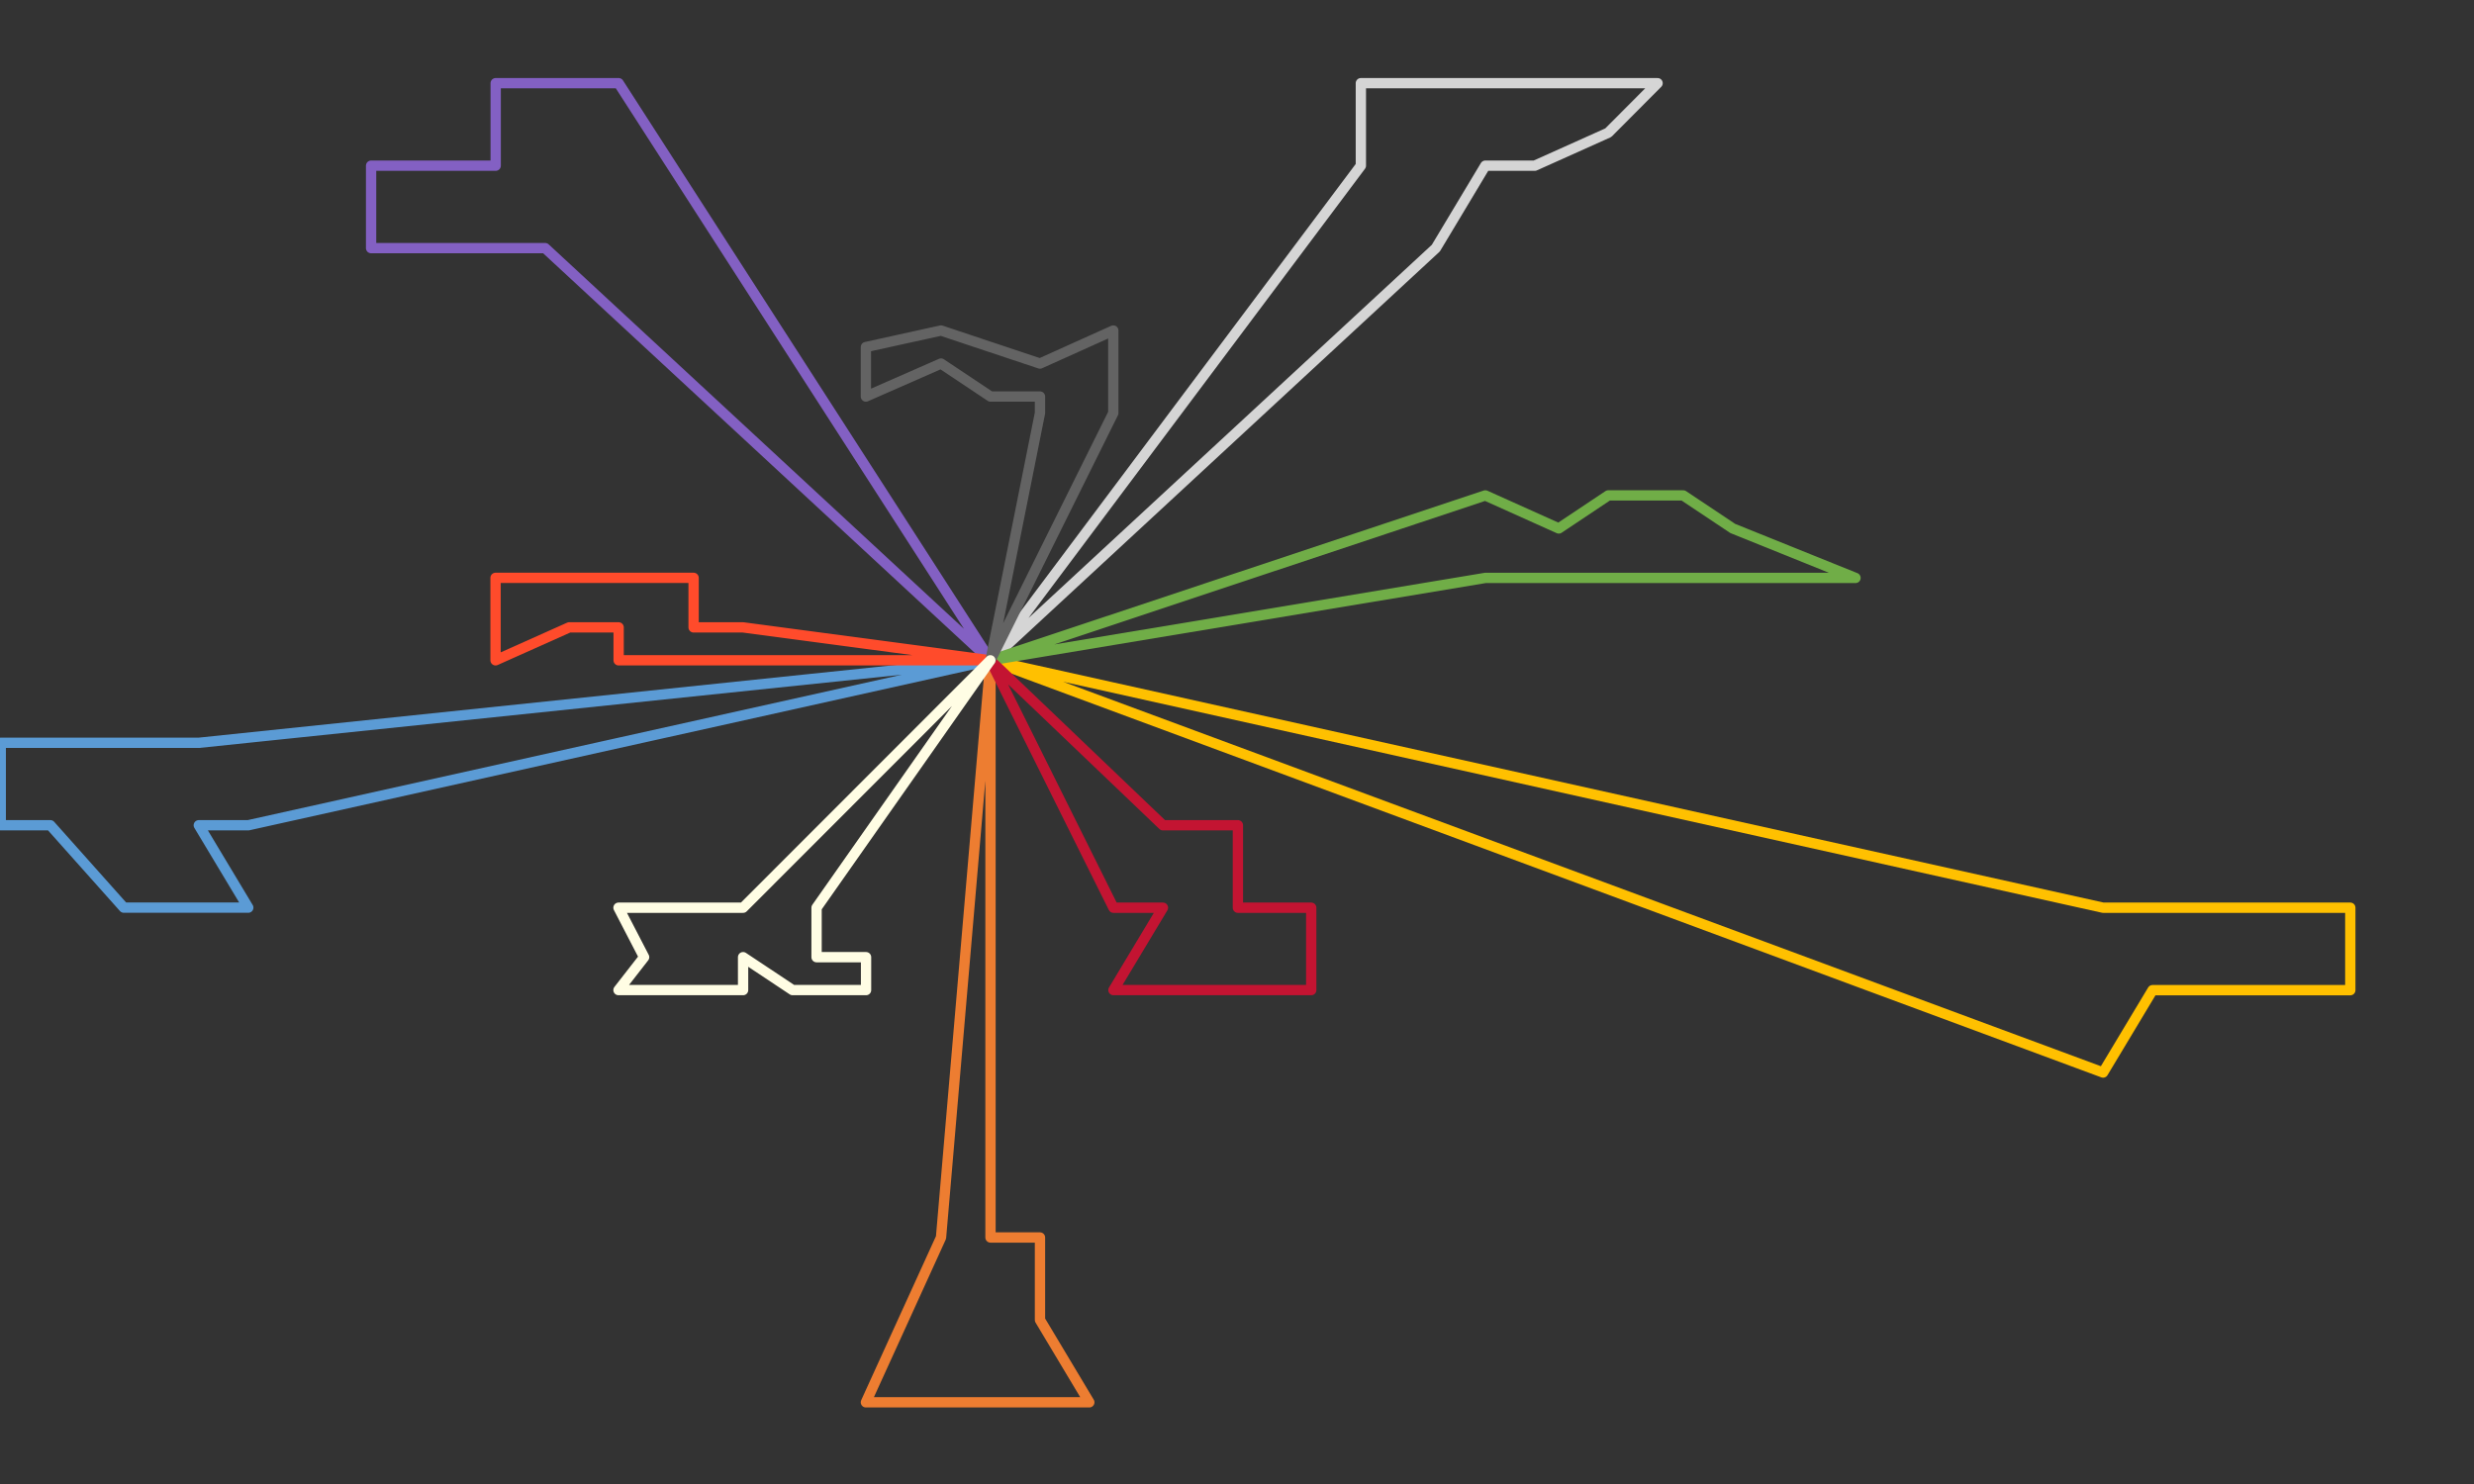 <svg width="1650" height="990" xmlns="http://www.w3.org/2000/svg" xmlns:xlink="http://www.w3.org/1999/xlink" xml:space="preserve" overflow="hidden"><rect width="100%" height="100%" fill="#333333" stroke="none"/><defs><clipPath id="clip0"><rect x="2368" y="796" width="1650" height="990"/></clipPath></defs><g clip-path="url(#clip0)" transform="translate(-2368 -796)"><g><path d="M3028.5 1236.5 2731.59 961.532 2665.59 961.532 2615.5 961.532 2615.5 906.53 2698.59 906.53 2698.59 851.5 2731.59 851.5 2780.59 851.5 3028.5 1236.5" stroke="#8360C3" stroke-width="6.875" stroke-linecap="round" stroke-linejoin="round" stroke-miterlimit="10" fill="none"/></g><g><path d="M3028.6 1236.5 3028.6 1621.55 3061.6 1621.55 3061.6 1676.56 3094.5 1731.5 3028.6 1731.5 2995.6 1731.5 2945.5 1731.5 2995.6 1621.55 3028.6 1236.5" stroke="#ED7D31" stroke-width="6.875" stroke-linecap="round" stroke-linejoin="round" stroke-miterlimit="10" fill="none"/></g><g><path d="M3028.5 1236.5 3325.61 961.532 3358.61 906.53 3391.61 906.53 3440.61 884.529 3473.5 851.5 3440.61 851.5 3358.61 851.5 3275.61 851.5 3275.61 906.53 3028.5 1236.5" stroke="#D5D5D5" stroke-width="6.875" stroke-linecap="round" stroke-linejoin="round" stroke-miterlimit="10" fill="none"/></g><g><path d="M3028.5 1236.5 3770.62 1401.55 3820.63 1401.55 3853.63 1401.55 3935.5 1401.55 3935.5 1456.55 3886.63 1456.55 3820.63 1456.55 3803.62 1456.55 3770.62 1511.5 3028.5 1236.5" stroke="#FFC000" stroke-width="6.875" stroke-linecap="round" stroke-linejoin="round" stroke-miterlimit="10" fill="none"/></g><g><path d="M3028.5 1236.5 2533.58 1346.54 2500.58 1346.54 2533.58 1401.5 2450.58 1401.5 2401.58 1346.54 2368.5 1346.54 2368.5 1291.54 2450.58 1291.54 2500.58 1291.54 3028.5 1236.5" stroke="#5B9BD5" stroke-width="6.875" stroke-linecap="round" stroke-linejoin="round" stroke-miterlimit="10" fill="none"/></g><g><path d="M3028.5 1236.5 3358.61 1181.54 3440.61 1181.54 3457.61 1181.54 3556.62 1181.54 3605.5 1181.54 3523.62 1148.54 3490.61 1126.5 3440.61 1126.5 3407.61 1148.54 3358.61 1126.5 3028.5 1236.5" stroke="#70AD47" stroke-width="6.875" stroke-linecap="round" stroke-linejoin="round" stroke-miterlimit="10" fill="none"/></g><g><path d="M3028.5 1236.5 3143.6 1346.54 3160.6 1346.54 3193.6 1346.54 3193.6 1401.55 3242.5 1401.55 3242.5 1456.5 3193.6 1456.5 3160.6 1456.5 3110.6 1456.5 3143.6 1401.55 3110.6 1401.55 3028.5 1236.5" stroke="#C31432" stroke-width="6.875" stroke-linecap="round" stroke-linejoin="round" stroke-miterlimit="10" fill="none"/></g><g><path d="M3028.5 1236.5 2863.59 1236.5 2780.59 1236.5 2780.59 1214.54 2747.59 1214.54 2698.5 1236.5 2698.5 1181.5 2747.59 1181.5 2780.59 1181.5 2830.59 1181.5 2830.59 1214.54 2863.59 1214.54 3028.5 1236.5" stroke="#FF4B2B" stroke-width="6.875" stroke-linecap="round" stroke-linejoin="round" stroke-miterlimit="10" fill="none"/></g><g><path d="M3028.6 1236.5 3061.6 1071.54 3061.6 1060.53 3028.6 1060.53 2995.6 1038.53 2945.5 1060.53 2945.5 1027.53 2995.6 1016.5 3028.6 1027.53 3061.6 1038.53 3110.5 1016.5 3110.5 1038.53 3110.5 1071.54 3028.6 1236.5" stroke="#636363" stroke-width="6.875" stroke-linecap="round" stroke-linejoin="round" stroke-miterlimit="10" fill="none"/></g><g><path d="M3028.5 1236.5 2912.6 1401.55 2912.6 1434.55 2945.6 1434.55 2945.6 1456.5 2896.6 1456.5 2863.59 1434.55 2863.59 1456.5 2830.59 1456.5 2780.5 1456.5 2797.59 1434.55 2780.5 1401.55 2830.59 1401.55 2863.59 1401.55 3028.5 1236.5" stroke="#FFFDE4" stroke-width="6.875" stroke-linecap="round" stroke-linejoin="round" stroke-miterlimit="10" fill="none"/></g></g></svg>